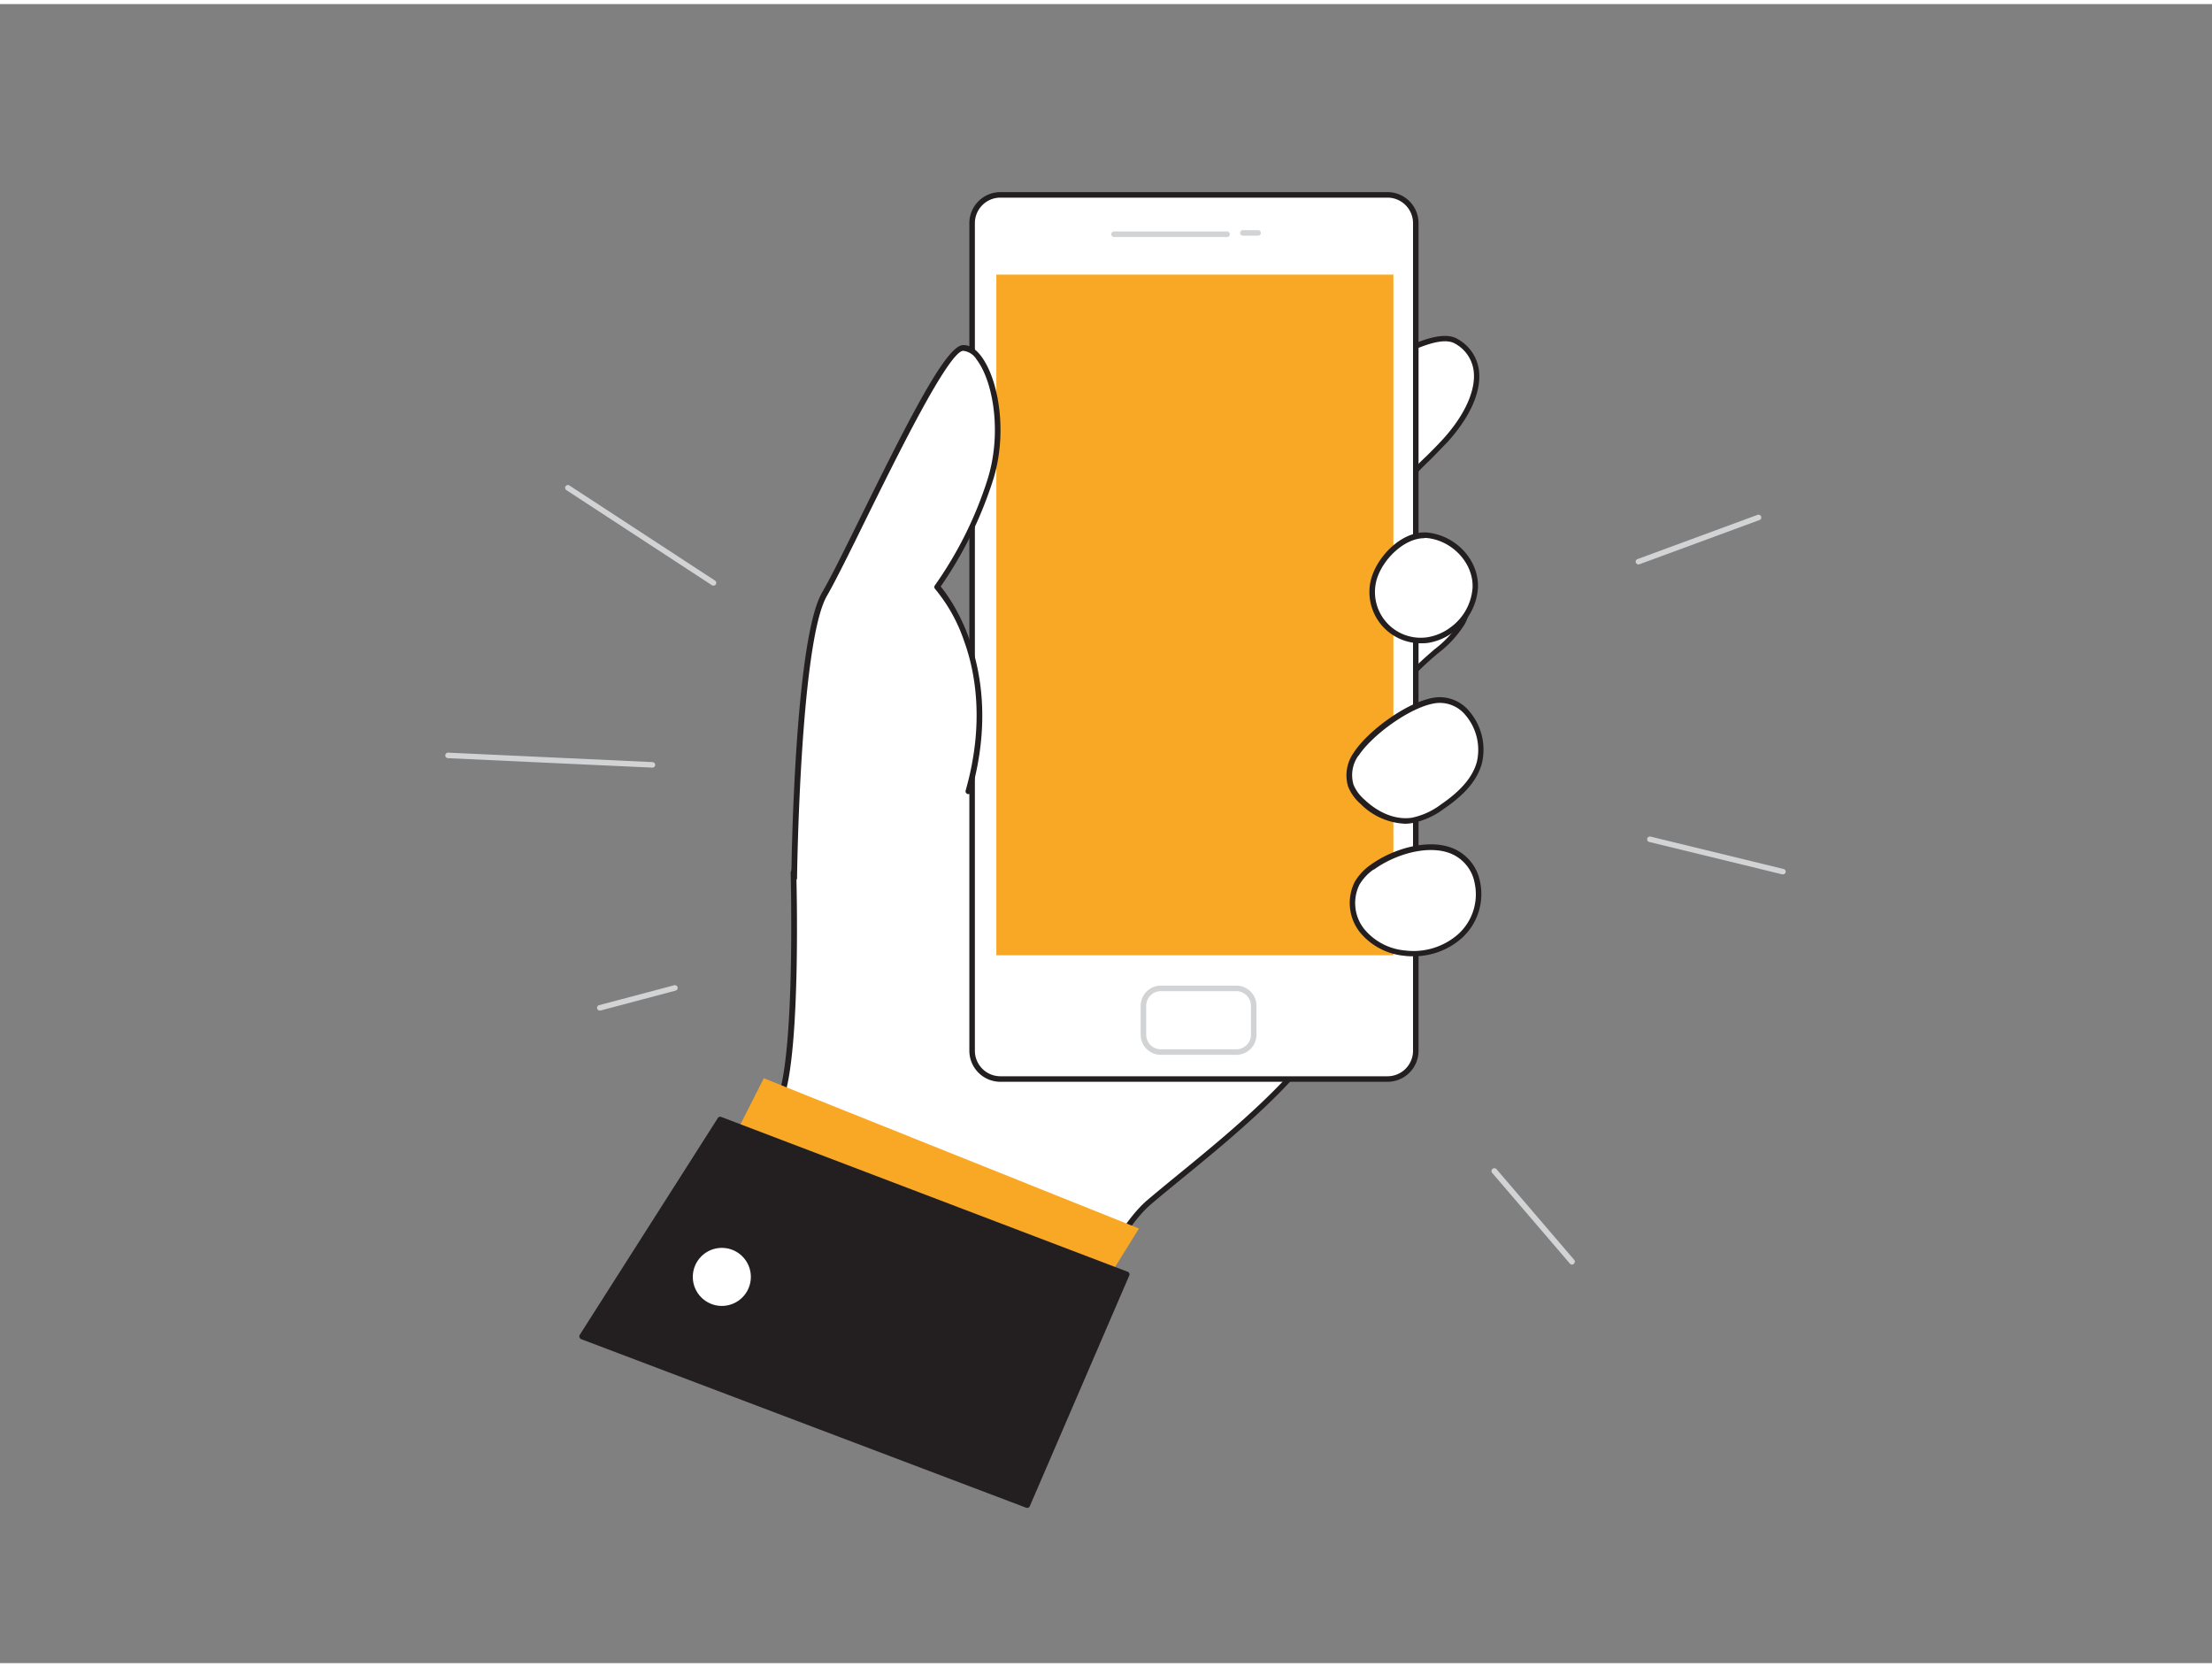 <svg xmlns="http://www.w3.org/2000/svg" viewBox="0 0 400 300" width="406" height="306" class="illustration styles_illustrationTablet__1DWOa"><rect x="0" y="0" width="400" height="300" fill="#808080" stroke="none"/><g id="_23" data-name="#23"><path d="M127.78,232.41s10.84-25.59,13.67-35.59,2-39.68,2-39.68l7.84-20.5s55-44.68,71-54.34,35.34-24.68,41-21.34,4.67,10.67-2,18c-2.74,3-6.45,6.16-8.72,9.45-1.85,2.69-4.16,11.14-1.94,14.14,2.66,3.59,9.54-1.62,13.24,1.91,1.95,1.86,1.83,5.13.53,7.48s-3.51,4-5.54,5.81c-5.41,4.68-10,10.56-14.3,16.19-4.4,5.79-1.88,14-1.53,20.67.42,8.11,1.55,17.78-.74,25.71-3.67,12.66-25.18,28.33-34.51,36.34s-17.17,34.67-17.17,34.67Z" fill="#fff"></path><path d="M190.63,251.83l-.15,0-62.84-18.92a.49.49,0,0,1-.31-.27.53.53,0,0,1,0-.41c.11-.25,10.86-25.67,13.65-35.53s2-39.23,2-39.52a.58.58,0,0,1,0-.19l7.84-20.51a.51.51,0,0,1,.15-.21c.55-.45,55.22-44.81,71.07-54.38,4-2.43,8.29-5.22,12.42-7.92,13.2-8.63,24.59-16.07,29.1-13.42A7.58,7.58,0,0,1,267.41,66c.58,3.86-1.45,8.57-5.73,13.28-1,1-2,2.09-3.11,3.19a48,48,0,0,0-5.57,6.2c-1.85,2.69-4,10.84-1.95,13.56,1.14,1.54,3.26,1.19,5.7.79s5.45-.89,7.49,1.06,2,5.64.61,8.08a19.77,19.77,0,0,1-4.87,5.28l-.78.67c-5.35,4.63-10,10.5-14.22,16.11-3.27,4.29-2.58,10-1.91,15.51.2,1.69.39,3.28.48,4.84.06,1.25.14,2.54.23,3.86.45,7.13,1,15.22-1,22C239.68,191.19,224,204,213.56,212.53c-2,1.64-3.91,3.2-5.44,4.51-9.11,7.81-16.93,34.17-17,34.43a.52.52,0,0,1-.24.3A.53.53,0,0,1,190.63,251.83Zm-62.17-19.74,61.83,18.62c1.14-3.76,8.42-26.93,17.18-34.43,1.54-1.32,3.45-2.88,5.46-4.53,10.3-8.41,25.87-21.13,28.89-31.57,1.92-6.62,1.41-14.61,1-21.67-.08-1.32-.17-2.61-.23-3.87-.08-1.52-.27-3.1-.47-4.77-.66-5.45-1.41-11.62,2.1-16.23,4.3-5.66,8.94-11.57,14.37-16.26l.78-.68a19.17,19.17,0,0,0,4.65-5c1.16-2.11,1.39-5.14-.43-6.88s-4.2-1.19-6.63-.79-5.17.84-6.67-1.19c-2.46-3.31.08-12,1.93-14.71a47,47,0,0,1,5.69-6.35c1.09-1.09,2.13-2.12,3.07-3.16,4-4.41,6-9,5.48-12.45a6.52,6.52,0,0,0-3.36-4.78c-4-2.34-16.22,5.66-28.06,13.4-4.13,2.7-8.41,5.5-12.44,7.93-15.46,9.34-68.15,52-70.85,54.22L144,157.23c.06,2.21.75,30-2,39.73C139.34,206.09,130,228.42,128.46,232.09Z" fill="#231f20"></path><rect x="175.79" y="34.45" width="80.23" height="159.92" rx="5.11" fill="#fff"></rect><path d="M250.91,194.88h-70a5.62,5.62,0,0,1-5.62-5.62V39.57A5.62,5.62,0,0,1,180.91,34h70a5.62,5.62,0,0,1,5.61,5.62V189.26A5.62,5.62,0,0,1,250.91,194.88ZM180.91,35a4.62,4.62,0,0,0-4.62,4.62V189.26a4.62,4.62,0,0,0,4.62,4.62h70a4.62,4.62,0,0,0,4.61-4.62V39.57A4.62,4.62,0,0,0,250.91,35Z" fill="#231f20"></path><rect x="180.17" y="48.92" width="71.8" height="123.08" fill="#f9a826"></rect><path d="M223.57,190H209.91a3.64,3.64,0,0,1-3.64-3.64v-5.22a3.65,3.65,0,0,1,3.64-3.65h13.66a3.65,3.65,0,0,1,3.64,3.65v5.22A3.64,3.64,0,0,1,223.57,190Zm-13.66-11.51a2.65,2.65,0,0,0-2.64,2.65v5.22a2.64,2.64,0,0,0,2.64,2.64h13.66a2.64,2.64,0,0,0,2.64-2.64v-5.22a2.65,2.65,0,0,0-2.64-2.65Z" fill="#d1d3d4"></path><path d="M221.89,42.12H201.45a.5.5,0,0,1-.5-.5.5.5,0,0,1,.5-.5h20.44a.5.5,0,0,1,.5.5A.5.5,0,0,1,221.89,42.12Z" fill="#d1d3d4"></path><path d="M227.5,41.88h-2.74a.5.5,0,0,1-.5-.5.5.5,0,0,1,.5-.5h2.74a.5.5,0,0,1,.5.5A.5.5,0,0,1,227.5,41.88Z" fill="#d1d3d4"></path><path d="M248.33,104.47A8.76,8.76,0,0,0,258.15,115a9.88,9.88,0,0,0,4.42-1.87,10.22,10.22,0,0,0,4.18-7.46c.28-4.81-3.78-9-8.5-9.58C253.83,95.54,249.2,100.44,248.33,104.47Z" fill="#fff"></path><path d="M256.94,115.58a9.27,9.27,0,0,1-9.1-11.21c1-4.45,5.84-9.36,10.47-8.79,5.21.64,9.23,5.18,8.94,10.11a10.69,10.69,0,0,1-4.38,7.83,10.47,10.47,0,0,1-4.65,2A9.07,9.07,0,0,1,256.94,115.58Zm.63-19c-3.84,0-7.93,4.23-8.75,8h0a8.27,8.27,0,0,0,9.26,9.92,9.41,9.41,0,0,0,4.2-1.78,9.69,9.69,0,0,0,4-7.09c.25-4.34-3.44-8.49-8.06-9.06C258,96.55,257.78,96.54,257.57,96.54Zm-9.24,7.93h0Z" fill="#231f20"></path><path d="M245.21,135.65a6.58,6.58,0,0,0-.92,5.67,7.82,7.82,0,0,0,2.09,2.91c2.41,2.28,5.7,3.89,9,3.4a13.55,13.55,0,0,0,5.51-2.52c2.9-2,5.68-4.52,6.64-7.89,1.39-4.89-2.15-12-7.88-11.32C254.91,126.49,247.72,131.76,245.21,135.65Z" fill="#fff"></path><path d="M254.16,148.22A12.09,12.09,0,0,1,246,144.6a8.22,8.22,0,0,1-2.22-3.11,7.06,7.06,0,0,1,1-6.11h0c2.57-4,9.89-9.36,14.76-10a6.93,6.93,0,0,1,6.22,2.57,10.7,10.7,0,0,1,2.21,9.37c-.84,3-3,5.55-6.83,8.17a14.07,14.07,0,0,1-5.73,2.6A8.8,8.8,0,0,1,254.16,148.22Zm-8.53-12.3a6.06,6.06,0,0,0-.87,5.23,7.25,7.25,0,0,0,2,2.72c2.63,2.49,5.74,3.68,8.55,3.26a13.28,13.28,0,0,0,5.3-2.43c3.62-2.49,5.67-4.91,6.44-7.62a9.68,9.68,0,0,0-2-8.45,6,6,0,0,0-5.33-2.23c-4.55.57-11.64,5.8-14.05,9.52Z" fill="#231f20"></path><path d="M248.12,156.06a9.24,9.24,0,0,0-2.73,2.94,8,8,0,0,0,.9,8.51,11.36,11.36,0,0,0,7.8,4.09,12.69,12.69,0,0,0,9.91-3.07,10.32,10.32,0,0,0,3.16-9.71C265,149.64,253.84,151.9,248.12,156.06Z" fill="#fff"></path><path d="M255.54,172.18c-.5,0-1,0-1.51-.08a11.8,11.8,0,0,1-8.14-4.29,8.54,8.54,0,0,1-.93-9.05,9.66,9.66,0,0,1,2.87-3.1h0c3.86-2.81,10.14-4.78,14.66-3.1a8.18,8.18,0,0,1,5.15,6.15,10.73,10.73,0,0,1-3.3,10.19A13.06,13.06,0,0,1,255.54,172.18Zm-7.12-15.71a8.81,8.81,0,0,0-2.59,2.77,7.54,7.54,0,0,0,.85,8,10.83,10.83,0,0,0,7.46,3.9,12.23,12.23,0,0,0,9.53-2.94,9.71,9.71,0,0,0,3-9.22,7.16,7.16,0,0,0-4.52-5.45c-4.2-1.55-10.09.33-13.73,3Z" fill="#231f20"></path><polygon points="130.95 208.4 138.12 194.24 205.96 221.41 198.3 233.74 130.95 208.4" fill="#f9a826"></polygon><polygon points="203.8 229.66 130.28 201.65 105.28 240.91 185.79 271.42 203.8 229.66" fill="#231f20"></polygon><path d="M185.79,271.92a.59.59,0,0,1-.17,0l-80.52-30.5a.49.49,0,0,1-.29-.31.5.5,0,0,1,0-.43l25-39.25a.5.5,0,0,1,.6-.2l73.51,28a.55.55,0,0,1,.29.27.51.51,0,0,1,0,.4l-18,41.75A.5.5,0,0,1,185.79,271.92ZM106,240.66l79.5,30.12,17.6-40.84-72.65-27.68Z" fill="#231f20"></path><path d="M143.59,158s.5-42.88,5.5-51.39,20.78-44.26,25-44.51S182.71,74.79,179,86.3a69.57,69.57,0,0,1-9.5,19s12.42,13.25,5.66,37" fill="#fff"></path><path d="M143.59,158.52h0a.5.5,0,0,1-.49-.51c0-1.75.56-43.11,5.57-51.63,1.52-2.6,4.06-7.74,7-13.71,8.9-18.06,15.43-30.87,18.44-31,1.1-.08,2.23.59,3.25,1.91,3.23,4.18,5,14.14,2.08,22.91a72.24,72.24,0,0,1-9.33,18.83c1.8,2.17,11.69,15.41,5.51,37.16a.5.5,0,0,1-1-.27c3.45-12.12,1.76-21.4-.27-27a29.62,29.62,0,0,0-5.28-9.48.5.5,0,0,1,0-.64,69.64,69.64,0,0,0,9.42-18.86c2.76-8.46,1.15-18-1.92-22a3.21,3.21,0,0,0-2.41-1.53c-2.65.16-12,19.15-17.6,30.5-2.94,6-5.49,11.14-7,13.77-4.88,8.29-5.43,50.71-5.43,51.13A.51.51,0,0,1,143.59,158.52Z" fill="#231f20"></path><circle cx="130.53" cy="230.16" r="5.25" fill="#fff"></circle><path d="M129,105.16a.45.45,0,0,1-.27-.08L102.42,87.89a.5.5,0,0,1,.55-.84l26.32,17.19a.51.51,0,0,1,.15.7A.52.52,0,0,1,129,105.16Z" fill="#d1d3d4"></path><path d="M117.94,138.07h0L81,136.36a.5.5,0,0,1-.48-.52.52.52,0,0,1,.52-.48L118,137.07a.52.52,0,0,1,.48.53A.51.51,0,0,1,117.94,138.07Z" fill="#d1d3d4"></path><path d="M296.28,101.33a.52.52,0,0,1-.47-.33.5.5,0,0,1,.3-.64l21.71-8a.5.5,0,0,1,.64.3.49.49,0,0,1-.29.64l-21.72,8A.47.47,0,0,1,296.28,101.33Z" fill="#d1d3d4"></path><path d="M322.41,157.37h-.12l-24.06-5.86a.5.5,0,0,1-.37-.6.5.5,0,0,1,.61-.37l24.06,5.86a.5.5,0,0,1,.37.6A.5.5,0,0,1,322.41,157.37Z" fill="#d1d3d4"></path><path d="M284.28,227.94a.52.52,0,0,1-.38-.17l-14.07-16.42a.49.49,0,0,1,.05-.7.51.51,0,0,1,.71,0l14.07,16.42a.49.49,0,0,1-.05.7A.52.52,0,0,1,284.28,227.94Z" fill="#d1d3d4"></path><path d="M108.47,182a.51.51,0,0,1-.49-.37.5.5,0,0,1,.36-.61l13.58-3.6a.5.5,0,0,1,.61.36.5.5,0,0,1-.35.61l-13.58,3.6Z" fill="#d1d3d4"></path></g></svg>